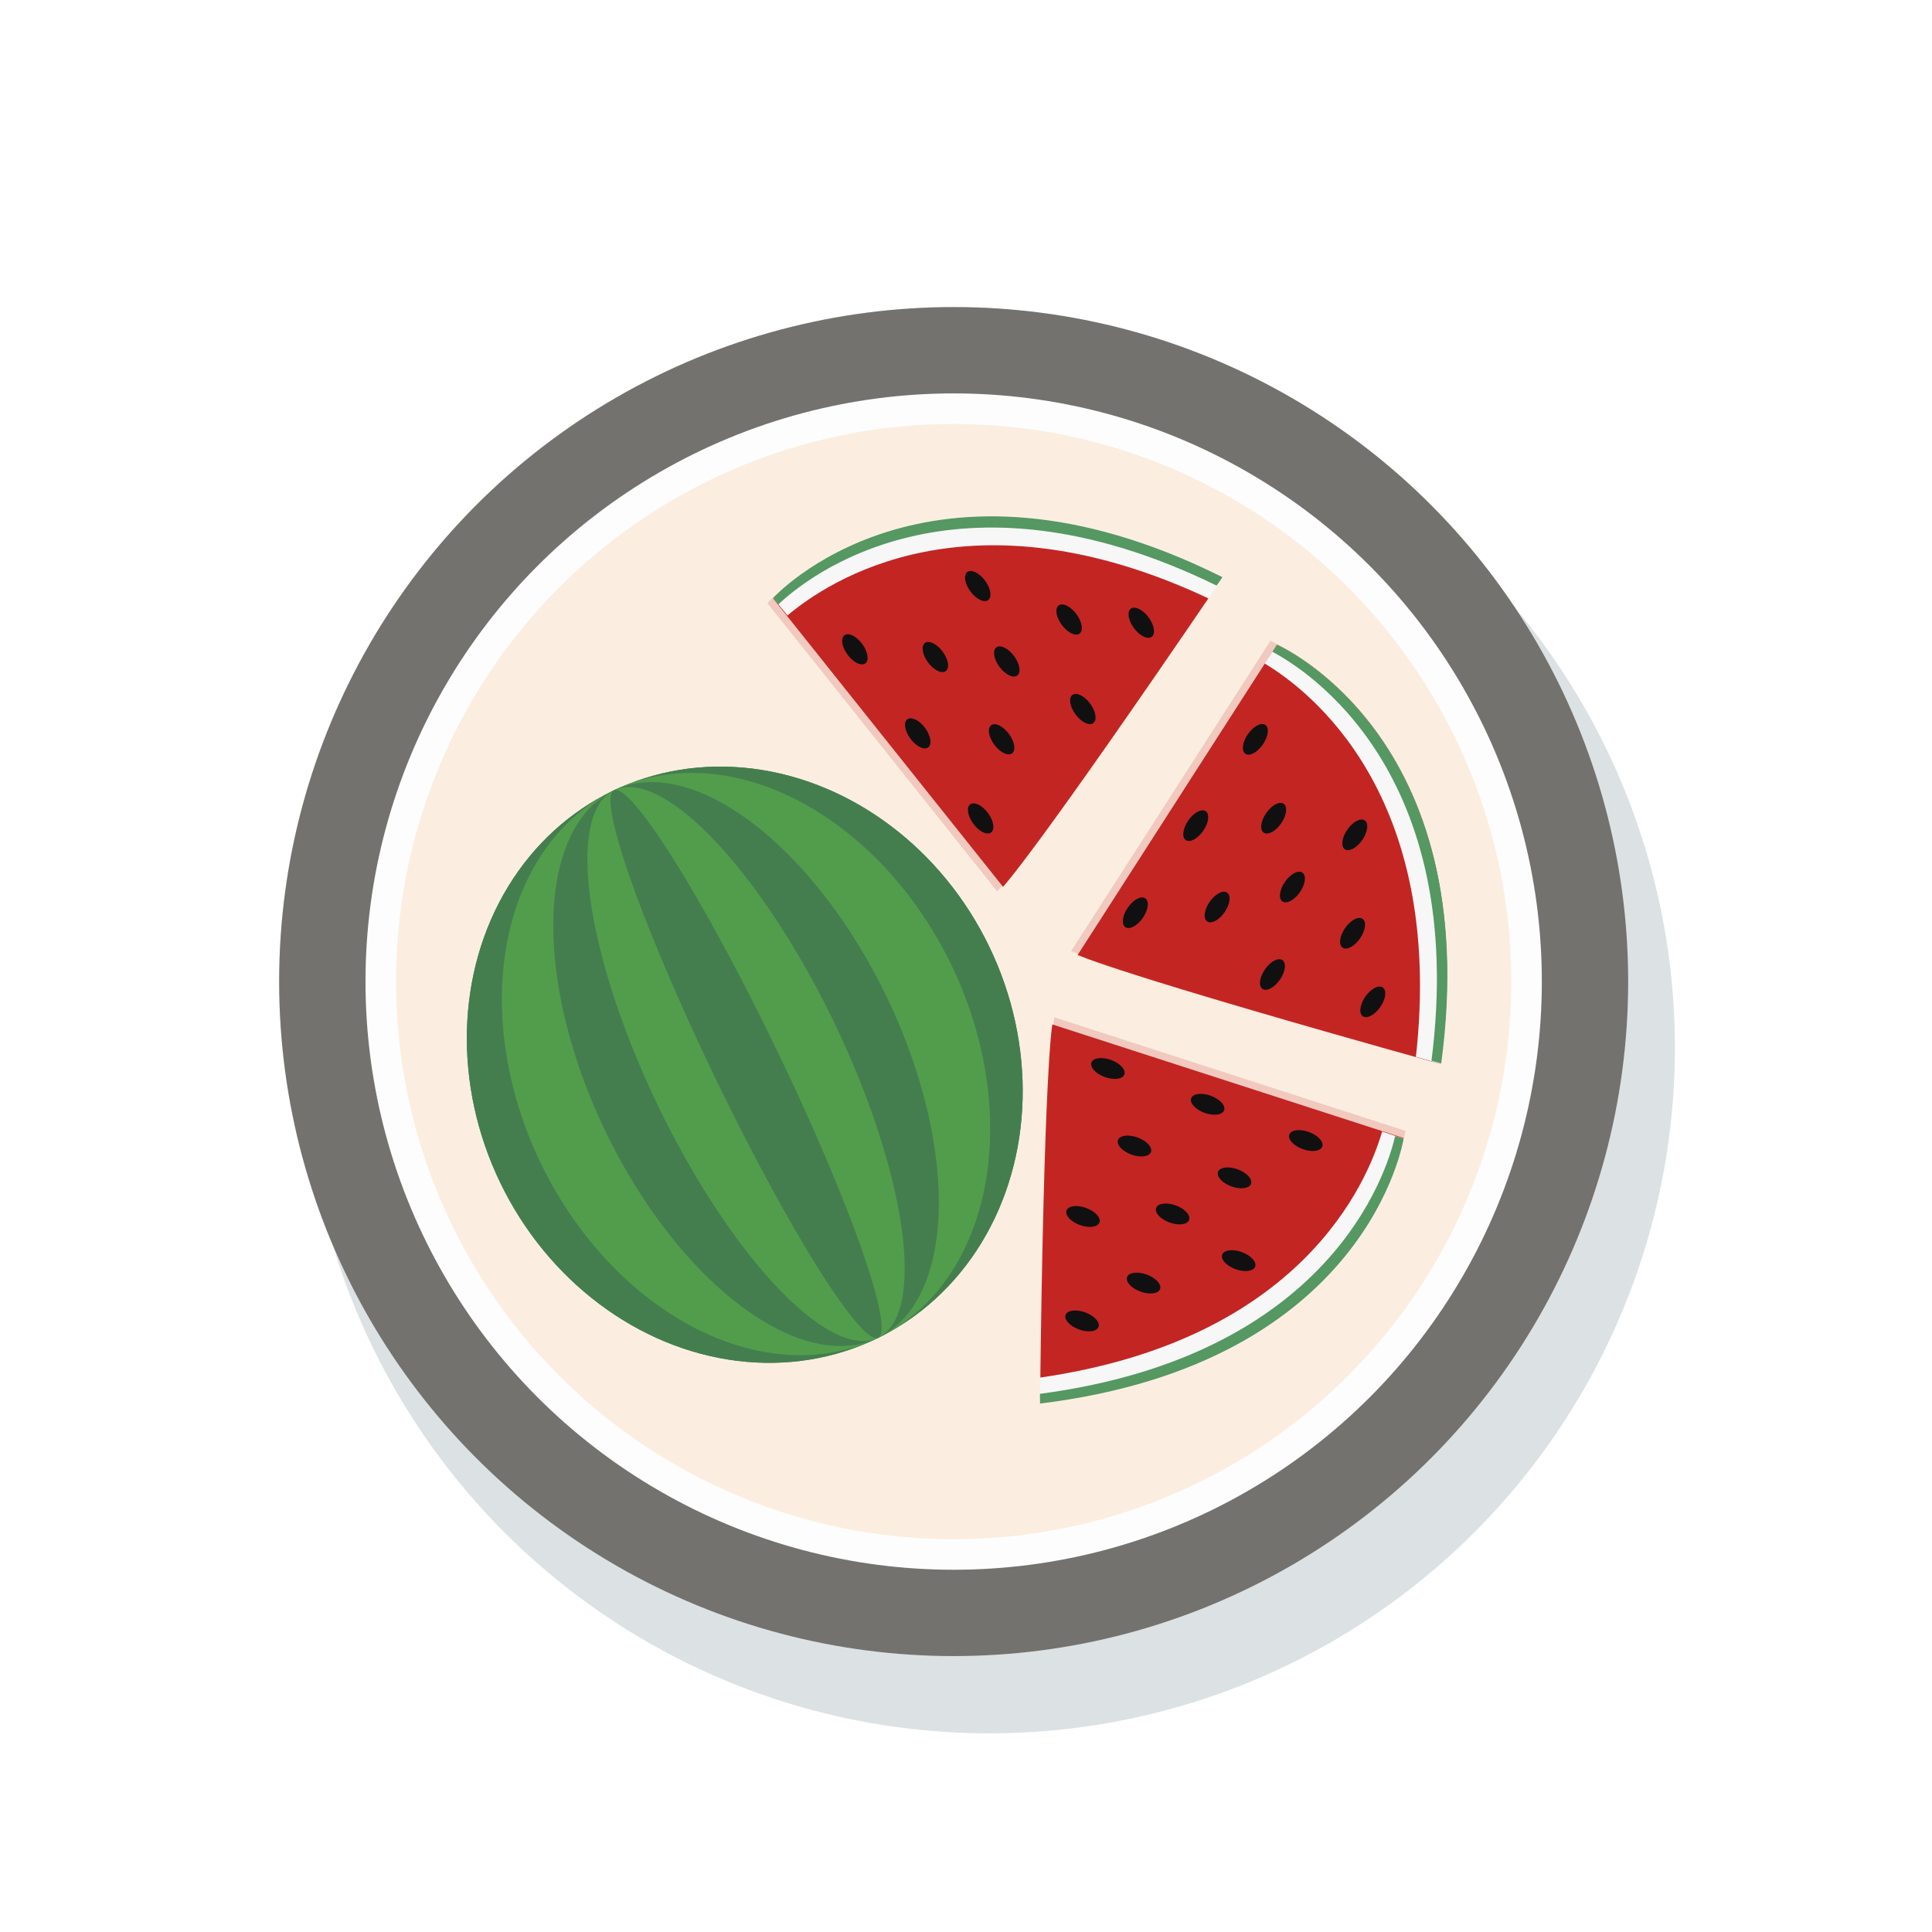 <?xml version="1.0" encoding="utf-8"?>
<!-- Generator: Adobe Illustrator 22.0.0, SVG Export Plug-In . SVG Version: 6.00 Build 0)  -->
<svg version="1.1" id="图层_1" xmlns="http://www.w3.org/2000/svg" xmlns:xlink="http://www.w3.org/1999/xlink" x="0px" y="0px"
	 viewBox="0 0 297.6 297.6" style="enable-background:new 0 0 297.6 297.6;" xml:space="preserve">
<style type="text/css">
	.st0{fill:#FFFFFF;}
	.st1{fill:#DCE1E4;}
	.st2{fill:#E6EAEA;}
	.st3{fill:#7B787A;}
	.st4{fill:#FEFDFE;}
	.st5{fill:#FBEEE0;}
	.st6{fill:#553328;}
	.st7{fill:#AE4F32;}
	.st8{fill:#1E5142;}
	.st9{fill:#4E9236;}
	.st10{fill:#61A74E;}
	.st11{fill:#C7E1A8;}
	.st12{fill:#88B265;}
	.st13{fill:#74726E;}
	.st14{fill:#D4DAD4;}
	.st15{opacity:0.22;}
	.st16{fill:#9B9B9B;}
	.st17{fill:#ECC042;}
	.st18{fill:#FCF0D2;}
	.st19{fill:#4D7B3A;}
	.st20{fill:none;stroke:#FFFFFE;stroke-width:2;stroke-miterlimit:10;}
	.st21{fill:#F6F7F5;}
	.st22{fill:#F1B35F;}
	.st23{fill:#F0C35D;}
	.st24{fill:#FBE6BE;}
	.st25{fill:#30180F;}
	.st26{fill:#658F55;}
	.st27{fill:#6C995B;}
	.st28{fill:#AE5132;}
	.st29{fill:#F7F7F7;}
	.st30{fill:#7A492D;}
	.st31{opacity:0.33;fill:#F7F7F7;}
	.st32{fill:#E1B769;}
	.st33{fill:#D2A347;}
	.st34{fill:#EAEAEA;}
	.st35{fill:#559862;}
	.st36{fill:#447E4F;}
	.st37{opacity:0.11;fill:#323D44;}
	.st38{fill:#ECB129;}
	.st39{fill:#E38C22;}
	.st40{fill:#D67010;}
	.st41{fill:#855676;}
	.st42{fill:#AE6995;}
	.st43{fill:#989786;}
	.st44{fill:#6A1217;}
	.st45{fill:#C32623;}
	.st46{fill:#D83633;}
	.st47{fill:#D49559;}
	.st48{fill:#B42328;}
	.st49{opacity:0.46;fill:#7E1C1E;}
	.st50{fill:#A88564;}
	.st51{fill:#8E5C27;}
	.st52{fill:#896443;}
	.st53{opacity:0.26;fill:#D8A69F;}
	.st54{fill:#E89E2A;}
	.st55{fill:#E3981A;}
	.st56{fill:#745123;}
	.st57{opacity:0.35;fill:#F2F2F2;}
	.st58{fill:#976D26;}
	.st59{opacity:0.4;fill:#D4C8AD;}
	.st60{fill:#F8EED2;}
	.st61{fill:#421D0B;}
	.st62{opacity:0.35;fill:#421D0B;}
	.st63{fill:#C94C32;}
	.st64{fill:#C95B48;}
	.st65{fill:#A09B68;}
	.st66{fill:#8F895C;}
	.st67{fill:#BA8A67;}
	.st68{fill:#E3D4B0;}
	.st69{fill:#F8E9DC;}
	.st70{fill:#BF7265;}
	.st71{fill:#8F4B43;}
	.st72{fill:#59662E;}
	.st73{fill:#878253;}
	.st74{fill:#F6B7B1;}
	.st75{fill:#D66962;}
	.st76{fill:#844F23;}
	.st77{fill:#5A3C26;}
	.st78{fill:#704520;}
	.st79{fill:#936534;}
	.st80{opacity:0.69;}
	.st81{opacity:0.13;}
	.st82{fill:#F2F2F2;}
	.st83{opacity:0.49;}
	.st84{fill:#519D4C;}
	.st85{opacity:0.18;fill:#C32623;}
	.st86{fill:#101010;}
	.st87{fill:#E6DC41;}
	.st88{fill:#D4C536;}
	.st89{fill:#A69325;}
	.st90{fill:#EDE8E7;}
</style>
<rect x="0" class="st0" width="297.6" height="297.6"/>
<circle class="st1" cx="152.4" cy="161.4" r="105.6"/>
<g>
	<circle class="st2" cx="146.9" cy="151.2" r="103.9"/>
</g>
<circle class="st13" cx="146.9" cy="151.2" r="103.9"/>
<circle class="st4" cx="146.9" cy="151.2" r="90.6"/>
<circle class="st5" cx="146.9" cy="151.2" r="85.9"/>
<g>
	
		<ellipse transform="matrix(0.901 -0.435 0.435 0.901 -59.872 66.094)" class="st36" cx="114.6" cy="164" rx="41.8" ry="46.8"/>
	
		<ellipse transform="matrix(0.901 -0.435 0.435 0.901 -59.872 66.094)" class="st36" cx="114.6" cy="164" rx="41.8" ry="46.8"/>
	
		<ellipse transform="matrix(0.901 -0.435 0.435 0.901 -59.813 66.167)" class="st84" cx="114.8" cy="163.9" rx="35.1" ry="46.8"/>
	
		<ellipse transform="matrix(0.901 -0.435 0.435 0.901 -59.813 66.167)" class="st36" cx="114.8" cy="163.9" rx="24" ry="46.8"/>
	
		<ellipse transform="matrix(0.901 -0.435 0.435 0.901 -59.813 66.167)" class="st84" cx="114.8" cy="163.9" rx="15" ry="46.8"/>
	
		<ellipse transform="matrix(0.901 -0.435 0.435 0.901 -59.813 66.167)" class="st36" cx="114.8" cy="163.9" rx="5.2" ry="46.8"/>
</g>
<g>
	<path class="st45" d="M166,147.1l30.7-47.8c0,0,32.2,13.9,25.2,64.6C171.7,149.9,166,147.1,166,147.1z"/>
	<path class="st85" d="M165,146.5l30.7-47.8c0,0,32.2,13.9,25.2,64.6C170.7,149.3,165,146.5,165,146.5z"/>
	<path class="st29" d="M196.7,99.3l-1.9,2.9c7,4.2,27.8,20.2,23.3,60.6c1.2,0.3,2.5,0.7,3.8,1.1C228.8,113.2,196.7,99.3,196.7,99.3z
		"/>
	<path class="st35" d="M196.7,99.3l-0.7,1.1c5.1,2.7,30.2,18.3,24.5,63c0.5,0.1,1,0.3,1.5,0.4C228.8,113.2,196.7,99.3,196.7,99.3z"
		/>
	
		<ellipse transform="matrix(0.57 -0.822 0.822 0.57 -40.327 204.14)" class="st86" cx="174.8" cy="140.6" rx="2.7" ry="1.4"/>
	
		<ellipse transform="matrix(0.57 -0.822 0.822 0.57 -25.308 206.007)" class="st86" cx="184.1" cy="127.2" rx="2.7" ry="1.4"/>
	
		<ellipse transform="matrix(0.57 -0.822 0.822 0.57 -10.435 207.857)" class="st86" cx="193.3" cy="113.9" rx="2.7" ry="1.4"/>
	
		<ellipse transform="matrix(0.57 -0.822 0.822 0.57 -19.154 215.411)" class="st86" cx="196.1" cy="126" rx="2.7" ry="1.4"/>
	
		<ellipse transform="matrix(0.57 -0.822 0.822 0.57 -34.17 214.132)" class="st86" cx="187.4" cy="139.7" rx="2.7" ry="1.4"/>
	
		<ellipse transform="matrix(0.57 -0.822 0.822 0.57 -26.634 222.352)" class="st86" cx="199" cy="136.6" rx="2.7" ry="1.4"/>
	
		<ellipse transform="matrix(0.57 -0.822 0.822 0.57 -15.923 226.763)" class="st86" cx="208.6" cy="128.6" rx="2.7" ry="1.4"/>
	
		<ellipse transform="matrix(0.57 -0.822 0.822 0.57 -28.45 232.984)" class="st86" cx="208.2" cy="143.7" rx="2.7" ry="1.4"/>
	
		<ellipse transform="matrix(0.57 -0.822 0.822 0.57 -39.041 225.583)" class="st86" cx="195.9" cy="150.1" rx="2.7" ry="1.4"/>
	
		<ellipse transform="matrix(0.57 -0.822 0.822 0.57 -35.871 240.142)" class="st86" cx="211.4" cy="154.3" rx="2.7" ry="1.4"/>
</g>
<g>
	<path class="st45" d="M154.5,136.6l-35.4-44.4c0,0,23.5-26,69.2-3.2C159,132.1,154.5,136.6,154.5,136.6z"/>
	<path class="st85" d="M153.6,137.3l-35.4-44.4c0,0,23.5-26,69.2-3.2C158.1,132.8,153.6,137.3,153.6,137.3z"/>
	<path class="st29" d="M119.1,92.1l2.2,2.7c6.3-5.3,28.1-19.9,64.9-2.6c0.7-1.1,1.5-2.1,2.2-3.3C142.6,66.1,119.1,92.1,119.1,92.1z"
		/>
	<path class="st35" d="M119.1,92.1l0.8,1c4.2-4,27-22.7,67.5-2.9c0.3-0.4,0.6-0.8,0.9-1.3C142.6,66.1,119.1,92.1,119.1,92.1z"/>
	
		<ellipse transform="matrix(0.803 -0.595 0.595 0.803 -45.385 114.771)" class="st86" cx="151.2" cy="126.1" rx="1.4" ry="2.7"/>
	
		<ellipse transform="matrix(0.803 -0.595 0.595 0.803 -39.49 106.414)" class="st86" cx="141.5" cy="113" rx="1.4" ry="2.7"/>
	<ellipse transform="matrix(0.803 -0.595 0.595 0.803 -33.652 98.139)" class="st86" cx="131.8" cy="100" rx="1.4" ry="2.7"/>
	
		<ellipse transform="matrix(0.803 -0.595 0.595 0.803 -31.927 105.741)" class="st86" cx="144.2" cy="101.2" rx="1.4" ry="2.7"/>
	
		<ellipse transform="matrix(0.803 -0.595 0.595 0.803 -37.47 114.283)" class="st86" cx="154.4" cy="113.9" rx="1.4" ry="2.7"/>
	
		<ellipse transform="matrix(0.803 -0.595 0.595 0.803 -30.172 112.409)" class="st86" cx="155.2" cy="101.9" rx="1.4" ry="2.7"/>
	<ellipse transform="matrix(0.803 -0.595 0.595 0.803 -24.132 107.43)" class="st86" cx="150.7" cy="90.3" rx="1.4" ry="2.7"/>
	
		<ellipse transform="matrix(0.803 -0.595 0.595 0.803 -24.414 116.876)" class="st86" cx="164.8" cy="95.4" rx="1.4" ry="2.7"/>
	
		<ellipse transform="matrix(0.803 -0.595 0.595 0.803 -32.197 120.832)" class="st86" cx="166.9" cy="109.2" rx="1.4" ry="2.7"/>
	
		<ellipse transform="matrix(0.803 -0.595 0.595 0.803 -22.51 123.578)" class="st86" cx="175.9" cy="95.9" rx="1.4" ry="2.7"/>
</g>
<g>
	<path class="st45" d="M162.1,157.8l54.1,17.5c0,0-5.3,34.7-56,40.8C160.8,164,162.1,157.8,162.1,157.8z"/>
	<path class="st85" d="M162.4,156.7l54.1,17.5c0,0-5.3,34.7-56,40.8C161.1,162.9,162.4,156.7,162.4,156.7z"/>
	<path class="st29" d="M216.2,175.4l-3.3-1.1c-2.3,7.9-12.5,32.1-52.7,37.9c0,1.3,0,2.6-0.1,3.9C210.9,210,216.2,175.4,216.2,175.4z
		"/>
	<path class="st35" d="M216.2,175.4l-1.3-0.4c-1.3,5.7-10.1,33.8-54.7,39.7c0,0.5,0,1,0,1.5C210.9,210,216.2,175.4,216.2,175.4z"/>
	
		<ellipse transform="matrix(0.342 -0.94 0.94 0.342 -42.504 268.624)" class="st86" cx="170.6" cy="164.7" rx="1.4" ry="2.7"/>
	<ellipse transform="matrix(0.342 -0.94 0.94 0.342 -37.672 286.699)" class="st86" cx="186" cy="170.3" rx="1.4" ry="2.7"/>
	
		<ellipse transform="matrix(0.342 -0.94 0.94 0.342 -32.887 304.597)" class="st86" cx="201.1" cy="175.8" rx="1.4" ry="2.7"/>
	
		<ellipse transform="matrix(0.342 -0.94 0.94 0.342 -45.589 298.114)" class="st86" cx="190.2" cy="181.6" rx="1.4" ry="2.7"/>
	
		<ellipse transform="matrix(0.342 -0.94 0.94 0.342 -51.094 280.317)" class="st86" cx="174.7" cy="176.7" rx="1.4" ry="2.7"/>
	
		<ellipse transform="matrix(0.342 -0.94 0.94 0.342 -57.013 292.767)" class="st86" cx="180.6" cy="187.1" rx="1.4" ry="2.7"/>
	
		<ellipse transform="matrix(0.342 -0.94 0.94 0.342 -57.096 307.086)" class="st86" cx="190.8" cy="194.3" rx="1.4" ry="2.7"/>
	
		<ellipse transform="matrix(0.342 -0.94 0.94 0.342 -70.037 295.62)" class="st86" cx="176.2" cy="197.8" rx="1.4" ry="2.7"/>
	
		<ellipse transform="matrix(0.342 -0.94 0.94 0.342 -66.475 280.051)" class="st86" cx="166.8" cy="187.5" rx="1.4" ry="2.7"/>
	
		<ellipse transform="matrix(0.342 -0.94 0.94 0.342 -81.683 290.442)" class="st86" cx="166.6" cy="203.6" rx="1.4" ry="2.7"/>
</g>
</svg>
